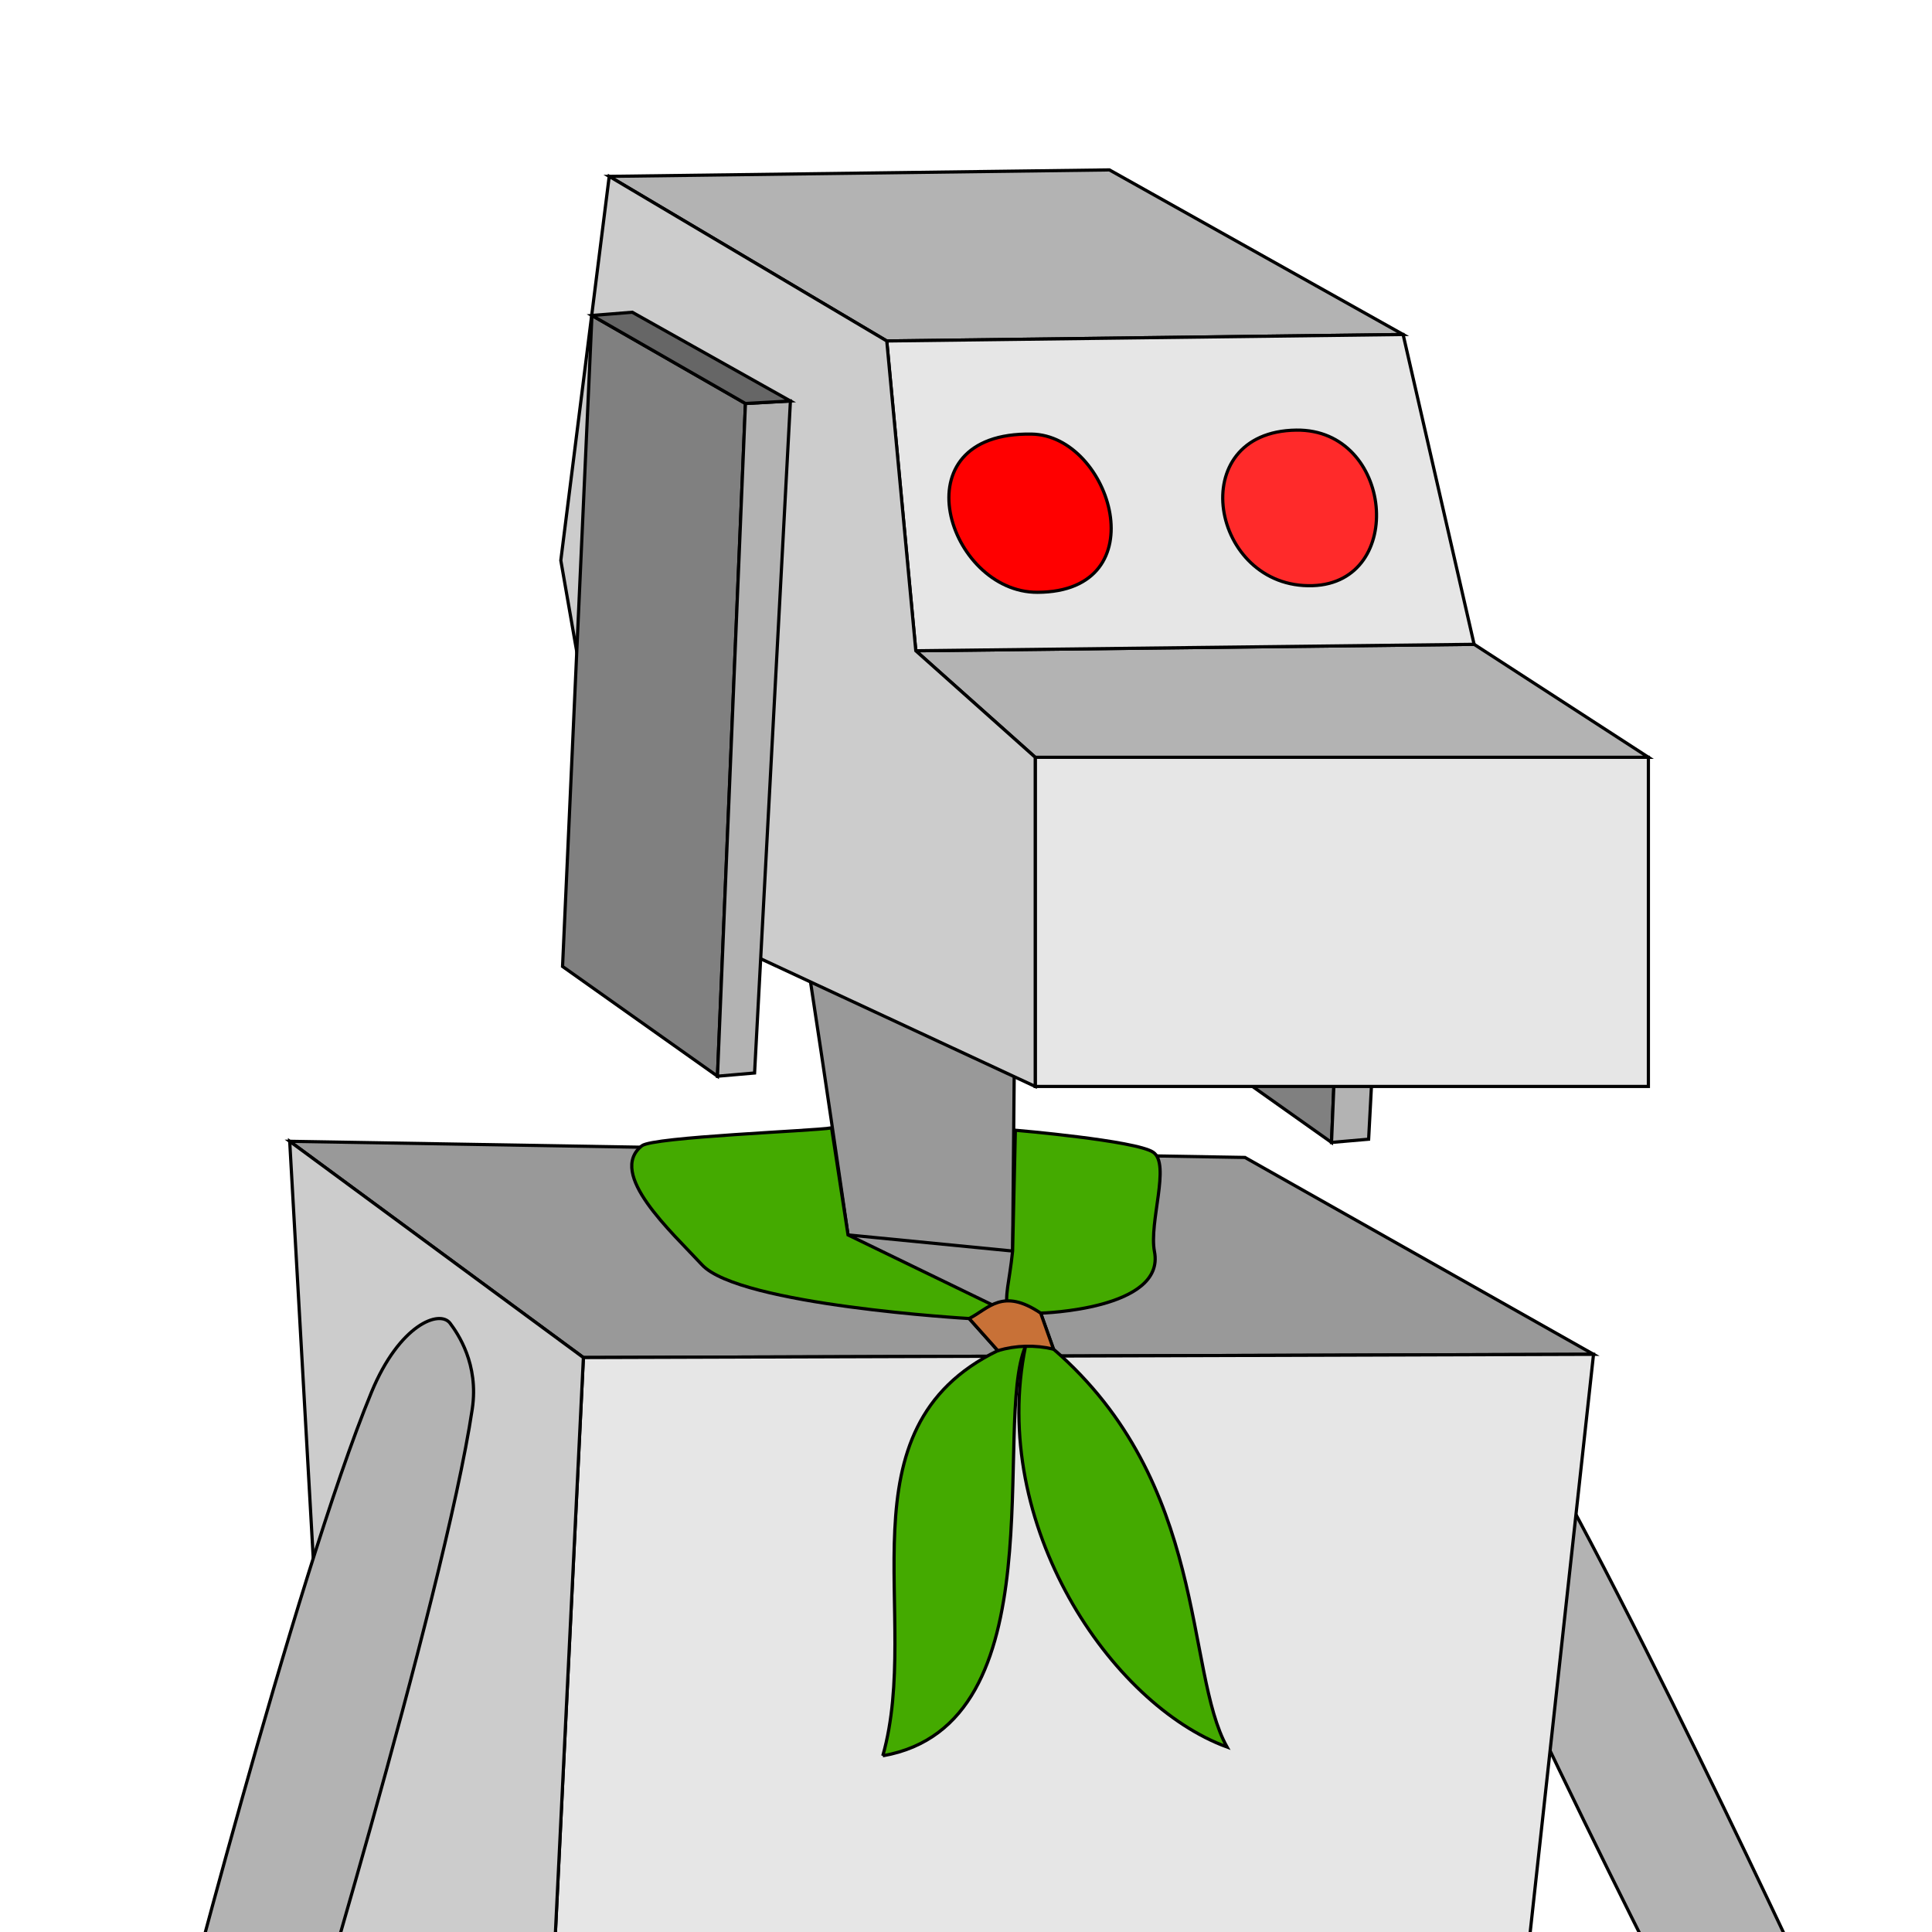 <?xml version="1.0" encoding="UTF-8" standalone="no"?>
<!-- Created with Inkscape (http://www.inkscape.org/) -->

<svg
   xmlns:dc="http://purl.org/dc/elements/1.1/"
   xmlns:cc="http://creativecommons.org/ns#"
   xmlns:rdf="http://www.w3.org/1999/02/22-rdf-syntax-ns#"
   xmlns:svg="http://www.w3.org/2000/svg"
   xmlns="http://www.w3.org/2000/svg"
   xmlns:sodipodi="http://sodipodi.sourceforge.net/DTD/sodipodi-0.dtd"
   xmlns:inkscape="http://www.inkscape.org/namespaces/inkscape"
   width="160mm"
   height="160mm"
   viewBox="0 0 160 160"
   version="1.1"
   id="svg8"
   inkscape:version="0.92.5 (2060ec1f9f, 2020-04-08)"
   sodipodi:docname="e-pipT.svg"
   inkscape:export-filename="/home/fitli/Pictures/tvorba/inkscape/e-pipT.png"
   inkscape:export-xdpi="150"
   inkscape:export-ydpi="150">
  <defs
     id="defs2">
    <filter
       style="color-interpolation-filters:sRGB;"
       inkscape:label="Invert"
       id="filter999">
      <feColorMatrix
         values="-1 0 0 0 1 0 -1 0 0 1 0 0 -1 0 1 -0.21 -0.72 -0.07 2 0 "
         result="color2"
         id="feColorMatrix997" />
    </filter>
    <filter
       style="color-interpolation-filters:sRGB;"
       inkscape:label="Invert"
       id="filter1003">
      <feColorMatrix
         values="-1 0 0 0 1 0 -1 0 0 1 0 0 -1 0 1 -0.21 -0.72 -0.07 2 0 "
         result="color2"
         id="feColorMatrix1001" />
    </filter>
    <filter
       style="color-interpolation-filters:sRGB;"
       inkscape:label="Invert"
       id="filter1007">
      <feColorMatrix
         values="-1 0 0 0 1 0 -1 0 0 1 0 0 -1 0 1 -0.21 -0.72 -0.07 2 0 "
         result="color2"
         id="feColorMatrix1005" />
    </filter>
    <filter
       style="color-interpolation-filters:sRGB;"
       inkscape:label="Invert"
       id="filter1011">
      <feColorMatrix
         values="-1 0 0 0 1 0 -1 0 0 1 0 0 -1 0 1 -0.21 -0.72 -0.07 2 0 "
         result="color2"
         id="feColorMatrix1009" />
    </filter>
    <filter
       style="color-interpolation-filters:sRGB;"
       inkscape:label="Invert"
       id="filter1015">
      <feColorMatrix
         values="-1 0 0 0 1 0 -1 0 0 1 0 0 -1 0 1 -0.21 -0.72 -0.07 2 0 "
         result="color2"
         id="feColorMatrix1013" />
    </filter>
    <filter
       style="color-interpolation-filters:sRGB;"
       inkscape:label="Invert"
       id="filter1019">
      <feColorMatrix
         values="-1 0 0 0 1 0 -1 0 0 1 0 0 -1 0 1 -0.21 -0.72 -0.07 2 0 "
         result="color2"
         id="feColorMatrix1017" />
    </filter>
    <filter
       style="color-interpolation-filters:sRGB;"
       inkscape:label="Invert"
       id="filter1023">
      <feColorMatrix
         values="-1 0 0 0 1 0 -1 0 0 1 0 0 -1 0 1 -0.21 -0.72 -0.07 2 0 "
         result="color2"
         id="feColorMatrix1021" />
    </filter>
    <filter
       style="color-interpolation-filters:sRGB;"
       inkscape:label="Invert"
       id="filter1027">
      <feColorMatrix
         values="-1 0 0 0 1 0 -1 0 0 1 0 0 -1 0 1 -0.21 -0.72 -0.07 2 0 "
         result="color2"
         id="feColorMatrix1025" />
    </filter>
    <filter
       style="color-interpolation-filters:sRGB;"
       inkscape:label="Invert"
       id="filter1031">
      <feColorMatrix
         values="-1 0 0 0 1 0 -1 0 0 1 0 0 -1 0 1 -0.21 -0.72 -0.07 2 0 "
         result="color2"
         id="feColorMatrix1029" />
    </filter>
    <filter
       style="color-interpolation-filters:sRGB;"
       inkscape:label="Invert"
       id="filter1035">
      <feColorMatrix
         values="-1 0 0 0 1 0 -1 0 0 1 0 0 -1 0 1 -0.21 -0.72 -0.07 2 0 "
         result="color2"
         id="feColorMatrix1033" />
    </filter>
    <filter
       style="color-interpolation-filters:sRGB;"
       inkscape:label="Invert"
       id="filter1039">
      <feColorMatrix
         values="-1 0 0 0 1 0 -1 0 0 1 0 0 -1 0 1 -0.21 -0.72 -0.07 2 0 "
         result="color2"
         id="feColorMatrix1037" />
    </filter>
    <filter
       style="color-interpolation-filters:sRGB;"
       inkscape:label="Invert"
       id="filter1043">
      <feColorMatrix
         values="-1 0 0 0 1 0 -1 0 0 1 0 0 -1 0 1 -0.21 -0.72 -0.07 2 0 "
         result="color2"
         id="feColorMatrix1041" />
    </filter>
    <filter
       style="color-interpolation-filters:sRGB;"
       inkscape:label="Invert"
       id="filter1047">
      <feColorMatrix
         values="-1 0 0 0 1 0 -1 0 0 1 0 0 -1 0 1 -0.21 -0.72 -0.07 2 0 "
         result="color2"
         id="feColorMatrix1045" />
    </filter>
    <filter
       style="color-interpolation-filters:sRGB;"
       inkscape:label="Invert"
       id="filter1051">
      <feColorMatrix
         values="-1 0 0 0 1 0 -1 0 0 1 0 0 -1 0 1 -0.21 -0.72 -0.07 2 0 "
         result="color2"
         id="feColorMatrix1049" />
    </filter>
    <filter
       style="color-interpolation-filters:sRGB;"
       inkscape:label="Invert"
       id="filter1055">
      <feColorMatrix
         values="-1 0 0 0 1 0 -1 0 0 1 0 0 -1 0 1 -0.21 -0.72 -0.07 2 0 "
         result="color2"
         id="feColorMatrix1053" />
    </filter>
    <filter
       style="color-interpolation-filters:sRGB;"
       inkscape:label="Invert"
       id="filter1059">
      <feColorMatrix
         values="-1 0 0 0 1 0 -1 0 0 1 0 0 -1 0 1 -0.21 -0.72 -0.07 2 0 "
         result="color2"
         id="feColorMatrix1057" />
    </filter>
    <filter
       style="color-interpolation-filters:sRGB;"
       inkscape:label="Invert"
       id="filter1063">
      <feColorMatrix
         values="-1 0 0 0 1 0 -1 0 0 1 0 0 -1 0 1 -0.21 -0.72 -0.07 2 0 "
         result="color2"
         id="feColorMatrix1061" />
    </filter>
    <filter
       style="color-interpolation-filters:sRGB;"
       inkscape:label="Invert"
       id="filter1067">
      <feColorMatrix
         values="-1 0 0 0 1 0 -1 0 0 1 0 0 -1 0 1 -0.21 -0.72 -0.07 2 0 "
         result="color2"
         id="feColorMatrix1065" />
    </filter>
    <filter
       style="color-interpolation-filters:sRGB;"
       inkscape:label="Invert"
       id="filter1071">
      <feColorMatrix
         values="-1 0 0 0 1 0 -1 0 0 1 0 0 -1 0 1 -0.21 -0.72 -0.07 2 0 "
         result="color2"
         id="feColorMatrix1069" />
    </filter>
    <filter
       style="color-interpolation-filters:sRGB;"
       inkscape:label="Invert"
       id="filter1075">
      <feColorMatrix
         values="-1 0 0 0 1 0 -1 0 0 1 0 0 -1 0 1 -0.21 -0.72 -0.07 2 0 "
         result="color2"
         id="feColorMatrix1073" />
    </filter>
    <filter
       style="color-interpolation-filters:sRGB;"
       inkscape:label="Invert"
       id="filter1079">
      <feColorMatrix
         values="-1 0 0 0 1 0 -1 0 0 1 0 0 -1 0 1 -0.21 -0.72 -0.07 2 0 "
         result="color2"
         id="feColorMatrix1077" />
    </filter>
    <filter
       style="color-interpolation-filters:sRGB;"
       inkscape:label="Invert"
       id="filter1083">
      <feColorMatrix
         values="-1 0 0 0 1 0 -1 0 0 1 0 0 -1 0 1 -0.21 -0.72 -0.07 2 0 "
         result="color2"
         id="feColorMatrix1081" />
    </filter>
    <filter
       style="color-interpolation-filters:sRGB;"
       inkscape:label="Invert"
       id="filter1087">
      <feColorMatrix
         values="-1 0 0 0 1 0 -1 0 0 1 0 0 -1 0 1 -0.21 -0.72 -0.07 2 0 "
         result="color2"
         id="feColorMatrix1085" />
    </filter>
    <filter
       style="color-interpolation-filters:sRGB;"
       inkscape:label="Invert"
       id="filter1091">
      <feColorMatrix
         values="-1 0 0 0 1 0 -1 0 0 1 0 0 -1 0 1 -0.21 -0.72 -0.07 2 0 "
         result="color2"
         id="feColorMatrix1089" />
    </filter>
  </defs>
  <sodipodi:namedview
     id="base"
     pagecolor="#ffffff"
     bordercolor="#666666"
     borderopacity="1.0"
     inkscape:pageopacity="1"
     inkscape:pageshadow="2"
     inkscape:zoom="0.69999999"
     inkscape:cx="623.1754"
     inkscape:cy="244.80357"
     inkscape:document-units="mm"
     inkscape:current-layer="layer1"
     showgrid="false"
     inkscape:window-width="1920"
     inkscape:window-height="1015"
     inkscape:window-x="0"
     inkscape:window-y="0"
     inkscape:window-maximized="1" />
  <g
     inkscape:label="Layer 1"
     inkscape:groupmode="layer"
     id="layer1"
     transform="translate(0,-137)">
    <g
       transform="matrix(-1,0,0,1,214.784,124.281)"
       id="g902-1"
       style="filter:url(#filter999)">
      <path
         sodipodi:nodetypes="ccccc"
         inkscape:connector-curvature="0"
         id="path893-8"
         d="m 102.197,51.619 12.712,-7.29 2.434,53.913 -12.829,9.087 z"
         style="fill:#808080;stroke:#000000;stroke-width:0.265px;stroke-linecap:butt;stroke-linejoin:miter;stroke-opacity:1" />
      <path
         sodipodi:nodetypes="ccccc"
         inkscape:connector-curvature="0"
         id="path895-5"
         d="m 104.514,107.33 -3.074,-0.267 -2.968,-55.651 3.725,0.207 z"
         style="fill:#b3b3b3;stroke:#000000;stroke-width:0.265px;stroke-linecap:butt;stroke-linejoin:miter;stroke-opacity:1" />
      <path
         inkscape:connector-curvature="0"
         id="path897-9"
         d="m 98.471,51.412 3.725,0.207 12.712,-7.29 -3.341,-0.267 z"
         style="fill:#666666;stroke:#000000;stroke-width:0.265px;stroke-linecap:butt;stroke-linejoin:miter;stroke-opacity:1" />
    </g>
    <path
       style="fill:#b3b3b3;stroke:#000000;stroke-width:0.265px;stroke-linecap:butt;stroke-linejoin:miter;stroke-opacity:1;filter:url(#filter1003)"
       d="m 14.457,303.908 c 0,0 18.419,-39.84 27.077,-53.065 2.067,-3.157 5.058,-3.863 6.086,-4.078 1.426,-0.297 3.075,2.868 1.072,8.586 -5.493,15.682 -24.873,53.136 -24.873,53.136 z"
       id="path857-8"
       inkscape:connector-curvature="0"
       sodipodi:nodetypes="cscscc"
       inkscape:transform-center-x="-12.722561"
       inkscape:transform-center-y="23.884782"
       transform="matrix(-1,0,0,1,165.378,0)" />
    <path
       style="fill:#999999;stroke:#000000;stroke-width:0.265px;stroke-linecap:butt;stroke-linejoin:miter;stroke-opacity:1;filter:url(#filter1007)"
       d="m 62.274,232.855 -28.865,16.303 83.655,0.267 24.322,-17.907 z"
       id="path845"
       inkscape:connector-curvature="0"
       sodipodi:nodetypes="ccccc"
       transform="matrix(-1,0,0,1,165.378,0)" />
    <path
       style="fill:#e6e6e6;stroke:#000000;stroke-width:0.265px;stroke-linecap:butt;stroke-linejoin:miter;stroke-opacity:1;filter:url(#filter1011)"
       d="m 28.865,199.981 v 26.994 H 79.646 V 199.714 H 28.865 Z"
       id="path827"
       inkscape:connector-curvature="0"
       transform="matrix(-1,0,0,1,165.378,0)" />
    <path
       style="fill:#b3b3b3;stroke:#000000;stroke-width:0.265px;stroke-linecap:butt;stroke-linejoin:miter;stroke-opacity:1;filter:url(#filter1015)"
       d="m 49.178,164.702 24.322,-13.631 41.427,0.535 -22.985,13.631 v 0 z"
       id="path833"
       inkscape:connector-curvature="0"
       transform="matrix(-1,0,0,1,165.378,0)" />
    <path
       style="fill:#b3b3b3;stroke:#000000;stroke-width:0.265px;stroke-linecap:butt;stroke-linejoin:miter;stroke-opacity:1;filter:url(#filter1019)"
       d="m 28.865,199.714 14.433,-9.354 46.238,0.535 -9.889,8.82 z"
       id="path835"
       inkscape:connector-curvature="0"
       transform="matrix(-1,0,0,1,165.378,0)" />
    <path
       style="fill:#e6e6e6;stroke:#000000;stroke-width:0.265px;stroke-linecap:butt;stroke-linejoin:miter;stroke-opacity:1;filter:url(#filter1023)"
       d="m 49.178,164.702 -5.88,25.658 46.238,0.535 2.405,-25.658 z"
       id="path837"
       inkscape:connector-curvature="0"
       transform="matrix(-1,0,0,1,165.378,0)" />
    <path
       style="fill:#ff2a2a;stroke:#000000;stroke-width:0.265px;stroke-linecap:butt;stroke-linejoin:miter;stroke-opacity:1;filter:url(#filter1027)"
       d="m 58.019,172.62 c -8.017,-0.102 -9.14,12.623 -1.355,12.882 8.456,0.281 10.78,-12.762 1.355,-12.882 z"
       id="path839"
       inkscape:connector-curvature="0"
       sodipodi:nodetypes="sss"
       transform="matrix(-1,0,0,1,165.378,0)" />
    <path
       style="fill:#ff0000;stroke:#000000;stroke-width:0.265px;stroke-linecap:butt;stroke-linejoin:miter;stroke-opacity:1;filter:url(#filter1031)"
       d="m 79.937,172.95 c -6.6,0.117 -10.509,13.064 -0.482,13.102 7.409,0.028 11.705,-13.3 0.482,-13.102 z"
       id="path841"
       inkscape:connector-curvature="0"
       sodipodi:nodetypes="sss"
       transform="matrix(-1,0,0,1,165.378,0)" />
    <path
       style="fill:#999999;stroke:#000000;stroke-width:0.265px;stroke-linecap:butt;stroke-linejoin:miter;stroke-opacity:1;filter:url(#filter1035)"
       d="m 81.25,210.672 c 0,0 19.243,-3.742 18.709,-2.405 -0.535,1.336 -4.811,31.003 -4.811,31.003 l -13.631,1.336 z"
       id="path843"
       inkscape:connector-curvature="0"
       transform="matrix(-1,0,0,1,165.378,0)" />
    <path
       style="fill:#cccccc;stroke:#000000;stroke-width:0.265px;stroke-linecap:butt;stroke-linejoin:miter;stroke-opacity:1;filter:url(#filter1039)"
       d="m 79.646,199.714 9.889,-8.82 2.405,-25.658 22.985,-13.631 4.009,31.805 -4.811,27.529 -34.478,16.036 z"
       id="path829"
       inkscape:connector-curvature="0"
       transform="matrix(-1,0,0,1,165.378,0)" />
    <path
       style="fill:#e6e6e6;stroke:#000000;stroke-width:0.265px;stroke-linecap:butt;stroke-linejoin:miter;stroke-opacity:1;filter:url(#filter1043)"
       d="m 33.409,249.159 10.691,97.553 77.775,1.604 -4.811,-98.89 z"
       id="path847"
       inkscape:connector-curvature="0"
       sodipodi:nodetypes="ccccc"
       transform="matrix(-1,0,0,1,165.378,0)" />
    <path
       style="fill:#cccccc;stroke:#000000;stroke-width:0.265px;stroke-linecap:butt;stroke-linejoin:miter;stroke-opacity:1;filter:url(#filter1047)"
       d="m 117.064,249.426 24.322,-17.907 -5.613,99.424 -13.898,17.373 z"
       id="path849"
       inkscape:connector-curvature="0"
       sodipodi:nodetypes="ccccc"
       transform="matrix(-1,0,0,1,165.378,0)" />
    <path
       style="fill:#44aa00;stroke:#000000;stroke-width:0.265px;stroke-linecap:butt;stroke-linejoin:miter;stroke-opacity:1;filter:url(#filter1051)"
       d="M 92.269,282.406 C 77.621,279.851 83.213,254.841 80.448,248.491 l 1.47,-2.806 13.23,-6.414 1.361,-8.865 c 1.524,0.259 14.781,0.746 15.711,1.483 2.9,2.299 -2.451,7.121 -4.977,9.855 -3.102,3.357 -22.128,4.452 -22.128,4.452 l -2.373,2.658 c 13.359,6.485 6.218,21.89 9.528,33.554 z"
       id="path851"
       inkscape:connector-curvature="0"
       sodipodi:nodetypes="cccccssccc"
       transform="matrix(-1,0,0,1,165.378,0)" />
    <path
       style="fill:#44aa00;stroke:#000000;stroke-width:0.265px;stroke-linecap:butt;stroke-linejoin:miter;stroke-opacity:1;filter:url(#filter1055)"
       d="m 63.76,281.681 c 9.601,-3.507 19.722,-18.414 16.689,-33.191 l 1.47,-2.806 c 0.278,-1.553 -0.124,-2.375 -0.401,-5.078 l -0.228,-10.005 c 0,0 -9.993,0.854 -11.418,1.824 -1.451,0.988 0.37,5.799 -0.102,8.226 -0.935,4.811 9.423,5.098 9.423,5.098 l -1.06,2.978 C 65.283,259.826 67.274,275.411 63.76,281.681 Z"
       id="path853"
       inkscape:connector-curvature="0"
       sodipodi:nodetypes="cccccssccc"
       transform="matrix(-1,0,0,1,165.378,0)" />
    <path
       style="fill:#c87137;stroke:#000000;stroke-width:0.265px;stroke-linecap:butt;stroke-linejoin:miter;stroke-opacity:1;filter:url(#filter1059)"
       d="m 78.133,248.727 c 1.542,-0.353 3.078,-0.319 4.608,0.126 l 2.373,-2.658 c -1.621,-0.827 -2.762,-2.578 -5.922,-0.445 z"
       id="path855"
       inkscape:connector-curvature="0"
       sodipodi:nodetypes="ccccc"
       transform="matrix(-1,0,0,1,165.378,0)" />
    <path
       style="fill:#b3b3b3;stroke:#000000;stroke-width:0.265px;stroke-linecap:butt;stroke-linejoin:miter;stroke-opacity:1;filter:url(#filter1063)"
       d="m 141.376,311.314 c 0,0 -12.768,-41.994 -15.109,-57.626 -0.559,-3.732 1.204,-6.25 1.829,-7.094 0.866,-1.171 4.203,0.094 6.514,5.695 6.337,15.36 16.801,56.213 16.801,56.213 z"
       id="path857"
       inkscape:connector-curvature="0"
       sodipodi:nodetypes="cscscc"
       transform="matrix(-1,0,0,1,165.378,0)" />
    <path
       style="fill:#999999;stroke:#000000;stroke-width:0.265px;stroke-linecap:butt;stroke-linejoin:miter;stroke-opacity:1;filter:url(#filter1067)"
       d="m 141.376,311.314 -51.933,30.367 6.298,10.788 52.302,-34.92 z"
       id="path863"
       inkscape:connector-curvature="0"
       transform="matrix(-1,0,0,1,165.378,0)" />
    <ellipse
       style="opacity:1;fill:#666666;fill-opacity:1;stroke:#000000;stroke-width:0.746;stroke-linecap:round;stroke-miterlimit:4;stroke-dasharray:none;stroke-dashoffset:0;stroke-opacity:0.995;filter:url(#filter1071)"
       id="path859"
       cx="32.368"
       cy="343.17"
       rx="5.67"
       ry="5.953"
       transform="matrix(-0.941,-0.339,-0.339,0.941,165.378,0)" />
    <path
       style="fill:#666666;stroke:#000000;stroke-width:0.265px;stroke-linecap:butt;stroke-linejoin:miter;stroke-opacity:1;filter:url(#filter1075)"
       d="m 80.666,361.92 2.249,4.011 c 0,0 18.256,-10.166 11.957,-19.777 -7.955,-12.138 -22.966,2.049 -22.966,2.049 l 3.103,4.708 c 0,0 9.504,-9.313 13.605,-3.497 4.519,6.407 -7.948,12.507 -7.948,12.507 z"
       id="path865"
       inkscape:connector-curvature="0"
       sodipodi:nodetypes="ccsccsc"
       transform="matrix(-1,0,0,1,165.378,0)" />
    <path
       style="fill:#999999;stroke:#000000;stroke-width:0.265px;stroke-linecap:butt;stroke-linejoin:miter;stroke-opacity:1;filter:url(#filter1079)"
       d="M 17.803,313.516 42.344,368.443 53.753,363.355 24.726,307.567 Z"
       id="path863-5"
       inkscape:connector-curvature="0"
       inkscape:transform-center-x="16.718679"
       inkscape:transform-center-y="30.222642"
       transform="matrix(-1,0,0,1,165.378,0)" />
    <ellipse
       style="opacity:1;fill:#666666;fill-opacity:1;stroke:#000000;stroke-width:0.746;stroke-linecap:round;stroke-miterlimit:4;stroke-dasharray:none;stroke-dashoffset:0;stroke-opacity:0.995;filter:url(#filter1083)"
       id="path859-7"
       cx="-118.22"
       cy="285.451"
       rx="5.67"
       ry="5.953"
       transform="matrix(-0.899,-0.439,-0.439,0.899,165.378,0)"
       inkscape:transform-center-x="-0.055819594"
       inkscape:transform-center-y="0.59613118" />
    <path
       style="fill:#666666;stroke:#000000;stroke-width:0.265px;stroke-linecap:butt;stroke-linejoin:miter;stroke-opacity:1;filter:url(#filter1087)"
       d="m 61.509,379.369 4.231,-1.8 c 0,0 -8.121,-19.253 -18.36,-14.036 -12.931,6.588 -0.46,23.053 -0.46,23.053 l 5.017,-2.573 c 0,0 -8.224,-10.46 -1.997,-13.905 6.86,-3.795 11.569,9.26 11.569,9.26 z"
       id="path865-4"
       inkscape:connector-curvature="0"
       sodipodi:nodetypes="ccsccsc"
       inkscape:transform-center-x="34.566447"
       inkscape:transform-center-y="66.828749"
       transform="matrix(-1,0,0,1,165.378,0)" />
    <g
       id="g902"
       transform="matrix(-1,0,0,1,163.931,118.797)"
       style="filter:url(#filter1091)">
      <path
         sodipodi:nodetypes="ccccc"
         inkscape:connector-curvature="0"
         id="path893"
         d="m 102.197,51.619 12.712,-7.29 2.434,53.913 -12.829,9.087 z"
         style="fill:#808080;stroke:#000000;stroke-width:0.265px;stroke-linecap:butt;stroke-linejoin:miter;stroke-opacity:1" />
      <path
         sodipodi:nodetypes="ccccc"
         inkscape:connector-curvature="0"
         id="path895"
         d="m 104.514,107.33 -3.074,-0.267 -2.968,-55.651 3.725,0.207 z"
         style="fill:#b3b3b3;stroke:#000000;stroke-width:0.265px;stroke-linecap:butt;stroke-linejoin:miter;stroke-opacity:1" />
      <path
         inkscape:connector-curvature="0"
         id="path897"
         d="m 98.471,51.412 3.725,0.207 12.712,-7.29 -3.341,-0.267 z"
         style="fill:#666666;stroke:#000000;stroke-width:0.265px;stroke-linecap:butt;stroke-linejoin:miter;stroke-opacity:1" />
    </g>
  </g>
</svg>
